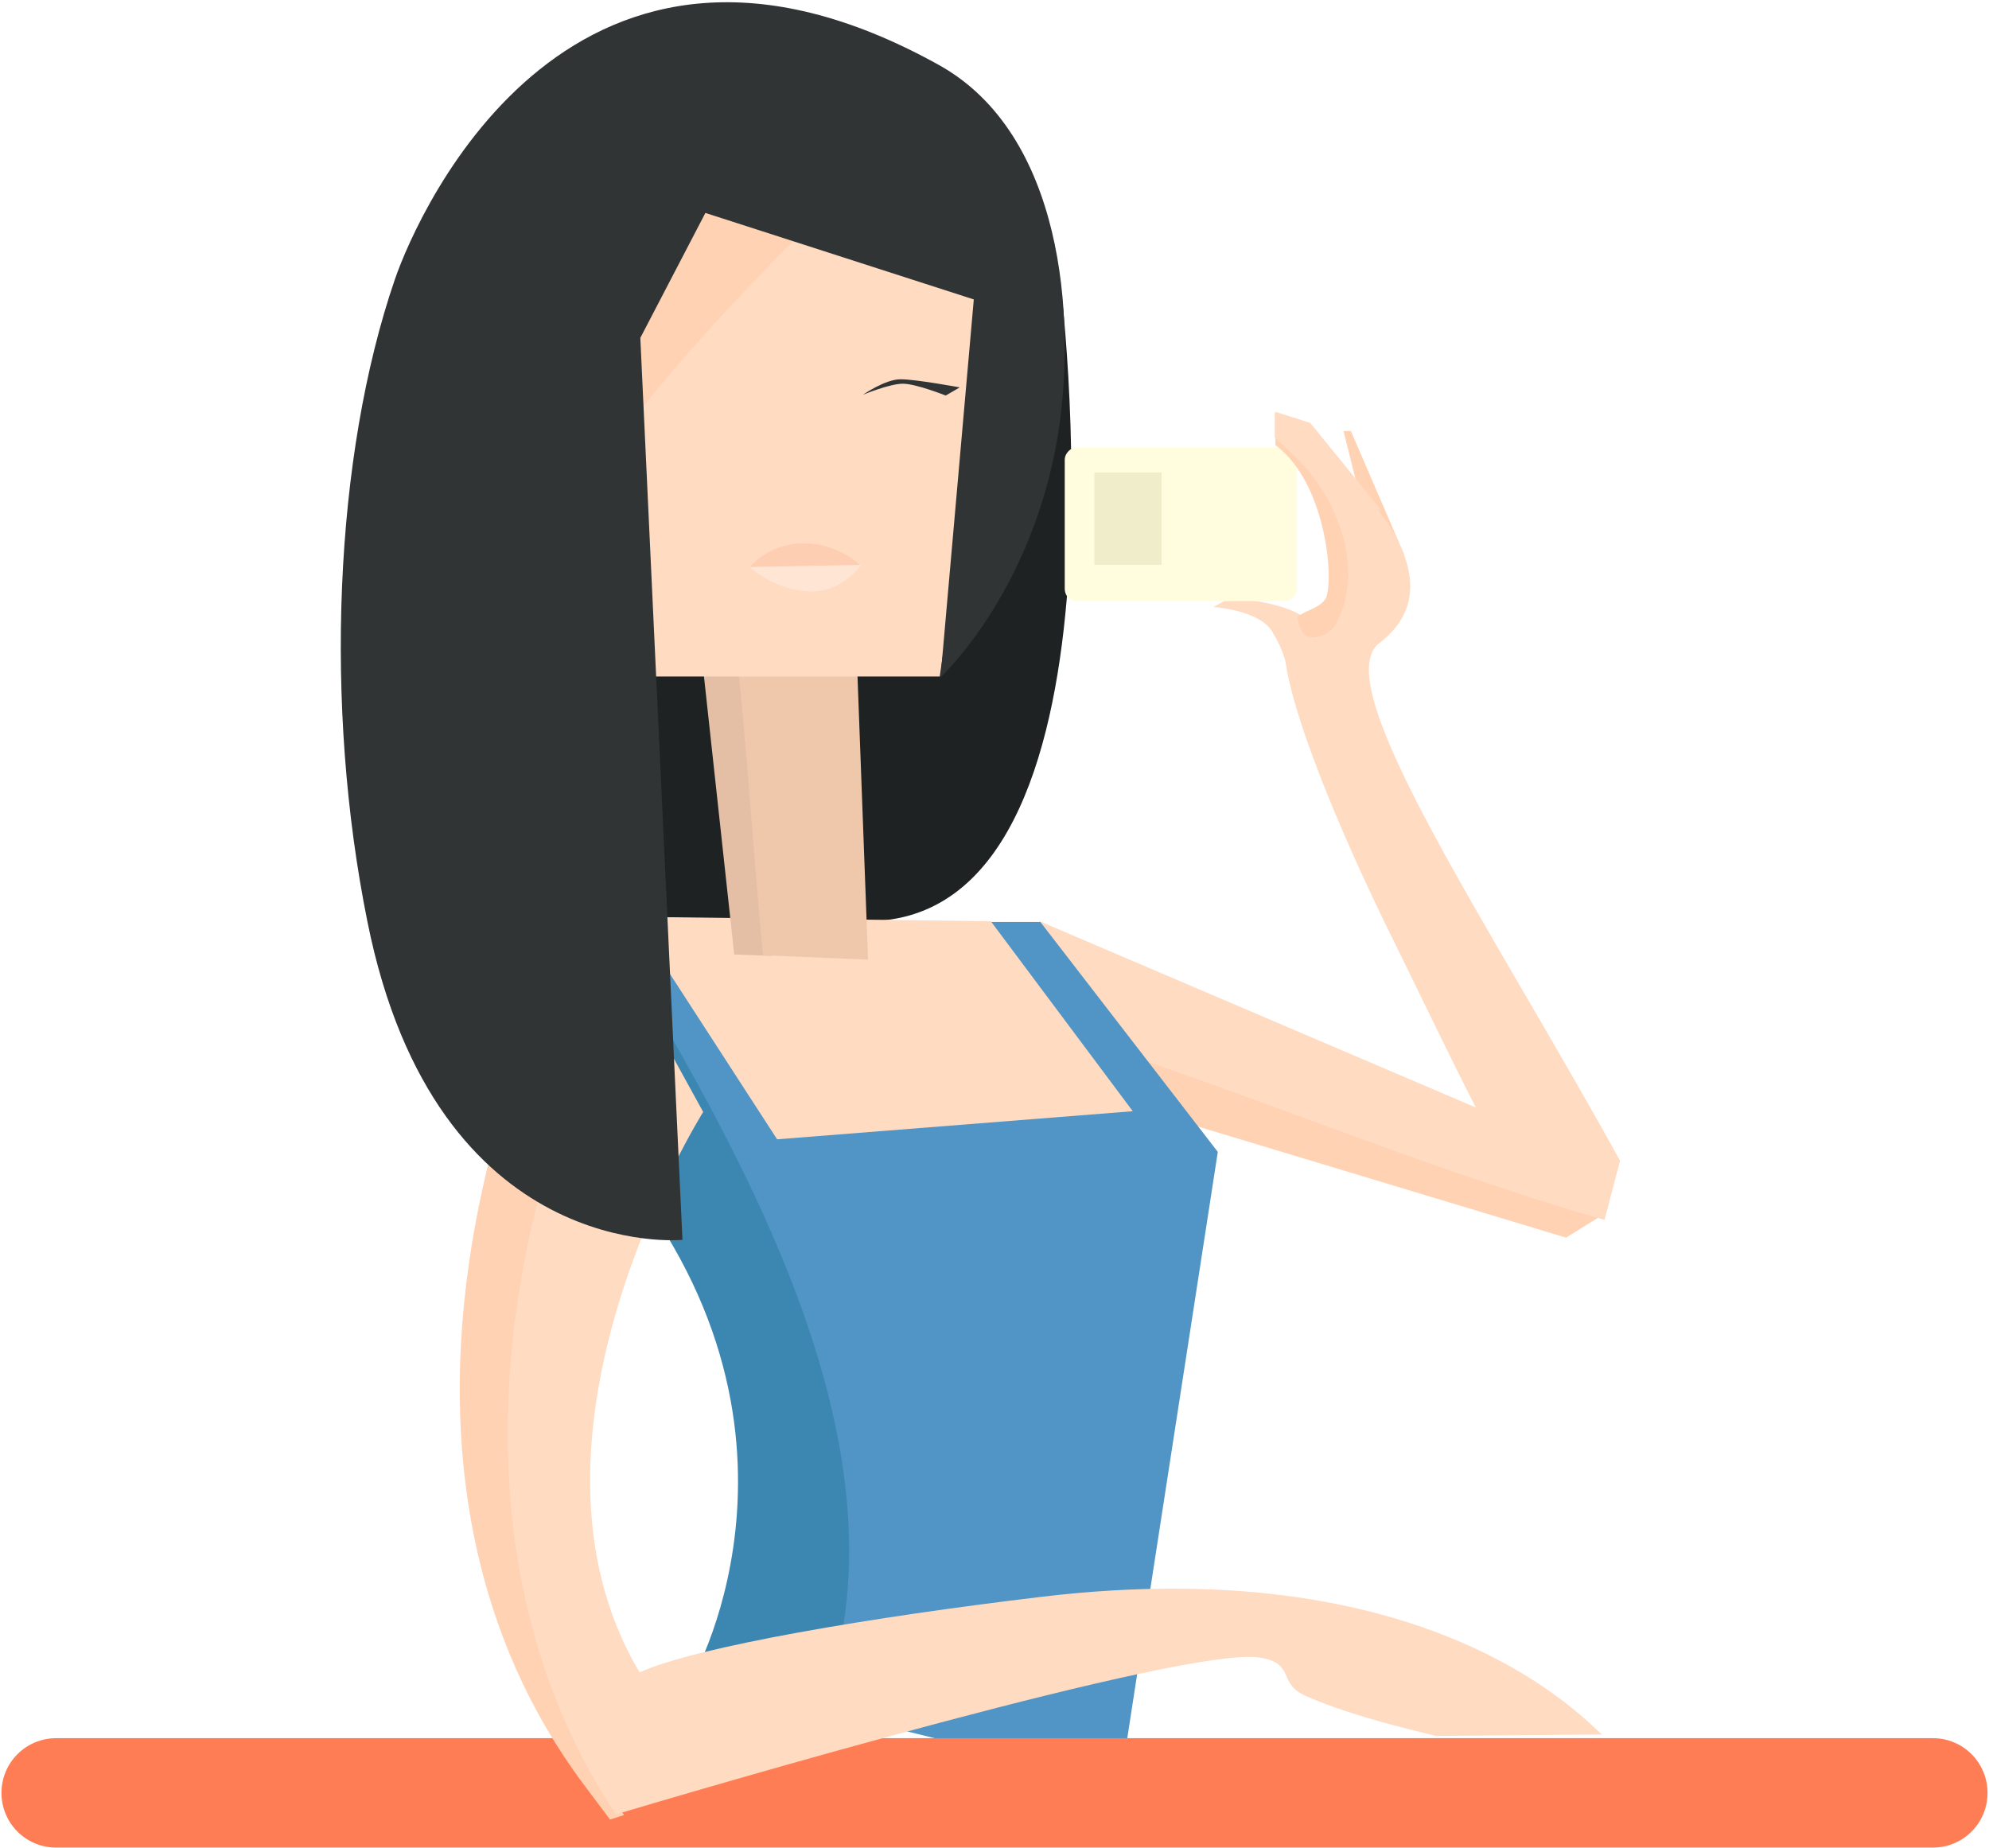 <?xml version="1.0" encoding="UTF-8"?>
<svg width="269px" height="250px" viewBox="0 0 269 250" version="1.1" xmlns="http://www.w3.org/2000/svg" xmlns:xlink="http://www.w3.org/1999/xlink">
    <!-- Generator: sketchtool 48.1 (47250) - http://www.bohemiancoding.com/sketch -->
    <title>BA5C60A6-C7F8-4D79-8D37-F33AC378E8C5</title>
    <desc>Created with sketchtool.</desc>
    <defs></defs>
    <g id="Как-сделать" stroke="none" stroke-width="1" fill="none" fill-rule="evenodd" transform="translate(-533, -144)">
        <g id="Group-7" transform="translate(480, 83)" fill-rule="nonzero">
            <g id="2Images-10" transform="translate(4, 25)">
                <g id="Fill_app" transform="translate(49, 36)">
                    <polygon id="Shape" fill="#FFD2B3" points="182.7 58.3 189.9 75 182.7 74.3 183.5 65.5 181.7 58.3"></polygon>
                    <path d="M164.1,82.1 C164.1,82.1 170.4,82.5 172.1,85.5 C173.1,87.2 173.9,88.8 174.5,92.3 C174.6,92.9 175.2,91.6 175.8,91.6 C178,91.9 178.2,88 178,85.9 C177.5,81.4 166.3,80.9 166.3,80.9 L164.1,82.1 Z" id="Shape" fill="#FFDBC2"></path>
                    <path d="M143.3,37.3 C143.3,37.3 154.6,124.6 117.2,124.6 C79.8,124.6 74.9,135.4 74.9,135.4 C74.9,135.4 69.1,36.8 69.7,36.7 C70.3,36.5 98.7,19.2 99.5,19.2 C100.3,19.2 143.3,37.3 143.3,37.3 Z" id="Shape" fill="#1E2223"></path>
                    <path d="M145.7,81.3 L173.7,81.3 C174.6,81.3 175.4,80.5 175.4,79.6 L175.4,62.2 C175.4,61.3 174.6,60.5 173.7,60.5 L145.7,60.5 C144.8,60.5 144,61.3 144,62.2 L144,79.6 C144,80.6 144.7,81.3 145.7,81.3 Z" id="Shape" fill="#FFFDDE"></path>
                    <g id="Group" transform="translate(140, 55)">
                        <path d="M0.9,91 L71.8,112.4 L77.1,109.1 C50.9,101.6 26.6,90.8 0.8,83 L0.9,91 Z" id="Shape" fill="#FFD2B3"></path>
                        <path d="M40.4,30 C45.4,22 40.4,11 34.4,6 C33.8,5.4 33.1,4.7 32.5,4.2 L32.5,5.2 C39.6,10.5 40.5,24.3 39.2,26.1 C38.3,27.3 36.7,27.5 35.5,28.4 C35.6,29.5 35.8,30.2 36.5,30.9 C38.4,32 40.4,30 40.4,30 Z" id="Shape" fill="#FFD2B3"></path>
                        <path d="M46.4,32.1 C58.3,23.2 43,8.6 32.4,0.7 L32.4,4.2 C33.1,4.8 33.7,5.4 34.3,6 C40.3,11 45.3,22 40.3,30 C40.3,30 38.3,32 36.3,31 C35.6,30.3 35.4,29.6 35.3,28.5 C34.2,29.4 33.4,31 33.9,34.7 C34.8,41.4 40.4,56 48.8,72.9 C52.2,79.8 56.6,89 59.6,94.8 L0.6,69.6 L0.7,83.9 C26.5,91.7 50.8,102.5 77,110 L79.1,102 C61.6,70.2 39.6,38 46.4,32.1 Z" id="Shape" fill="#FFDBC2"></path>
                    </g>
                    <path d="M82.6,124.6 L61.7,124.6 C61.7,124.6 69.5,141.9 81.1,154.9 C113.7,191.5 93.8,226.7 93.8,226.7 L112.1,231.2 C125.3,196.7 101.3,155.6 82.6,124.6 Z" id="Shape" fill="#3B87B2"></path>
                    <path d="M164.7,155.8 L140.7,124.7 L81.6,124.7 C100.3,155.7 124.3,196.7 111,231.3 L151.5,241.3 L164.7,155.8 Z" id="Shape" fill="#5095C5"></path>
                    <polygon id="Shape" fill="#FFDBC2" points="85.6 124 105.1 154.1 153.2 150.3 134 124.6"></polygon>
                    <path d="M94,80.4 L99.3,129.1 L104.4,129.3 C102.8,112.8 102,96.3 99.8,80 L94,80.4 Z" id="Shape" fill="#E5BFA5"></path>
                    <path d="M115.5,78.8 L98.6,79.9 C100.8,96.2 101.6,112.7 103.2,129.2 L117.4,129.8 L115.5,78.8 Z" id="Shape" fill="#EFC8AC"></path>
                    <path d="M116.4,20.1 C104,32 92,44.1 81.4,58 L87.2,91.5 L127.1,91.5 L137.3,20.1 L116.4,20.1 Z" id="Shape" fill="#FFDBC2"></path>
                    <path d="M117.5,22.6 L76,22.6 L82.6,60.5 C93.1,46.7 105.1,34.5 117.5,22.6 Z" id="Shape" fill="#FFD2B3"></path>
                    <path d="M101.4,76.7 L108.9,76.6 L116.4,76.5 C116.4,76.5 113.4,73.5 108.9,73.5 C104,73.4 101.4,76.7 101.4,76.7 Z" id="Shape" fill="#F25430" opacity="0.1"></path>
                    <path d="M109.8,80 C114,80 116.5,76.4 116.5,76.4 L101.4,76.7 C101.4,76.7 104.9,80 109.8,80 Z" id="Shape" fill="#FFE5D4"></path>
                    <path d="M116.7,53.4 C116.7,53.4 119.7,51.3 121.8,51.3 C123.9,51.3 129.8,52.4 129.8,52.4 L127.9,53.5 C127.9,53.5 123.9,51.9 122.1,51.9 C120.3,51.9 116.7,53.4 116.7,53.4 Z" id="Shape" fill="#303435"></path>
                    <path d="M261.4,249.9 L7.6,249.9 C3.5,249.9 0.2,246.6 0.2,242.5 C0.2,238.4 3.5,235.1 7.6,235.1 L261.4,235.1 C265.5,235.1 268.8,238.4 268.8,242.5 C268.8,246.6 265.5,249.9 261.4,249.9 Z" id="Shape" fill="#FF7D55"></path>
                    <polygon id="Shape" fill="#FFDBC2" points="177.2 57.2 186.8 69 180 67.4 172.5 55.7"></polygon>
                    <g id="Group" transform="translate(62, 131)">
                        <path d="M21.5,4.7 L13.1,0.5 C12.8,1.1 5.2,16.4 1.8,37.4 C-2.8,65.7 2.4,90.9 16.9,110.3 L20.5,115.1 C20.5,115.1 21.2,114.9 22.4,114.5 C1.1,82.7 4.8,39.5 21.5,4.7 Z" id="Shape" fill="#FFD2B3"></path>
                        <path d="M78.7,85 C56.1,87.7 32.2,91.7 24.5,95.2 C5.5,63.3 33,19.6 33.1,19.4 L23.7,2.3 L24.1,6.4 L20.5,4.6 C3.8,39.5 0.1,82.6 21.3,114.4 C33.4,110.8 98.6,91.6 108.4,93.2 C113.2,94 110.8,96.6 114.4,98.3 C121.2,101.4 132.1,103.7 132.2,103.8 L154.7,103.6 C153.4,103 133.3,78.4 78.7,85 Z" id="Shape" fill="#FFDBC2"></path>
                    </g>
                    <path d="M127,8.8 C77.7,-18.6 56.7,28.2 53.4,37.8 C45.2,61.7 43.8,95.5 49.7,124.7 C59,171 92.3,167.7 92.3,167.7 L86.6,45.7 L95.4,28.8 L131.7,40.5 L127.2,91.6 C127.2,91.6 139.6,80.2 143.1,58.7 C145.6,42.8 143.7,18.1 127,8.8 Z" id="Shape" fill="#303435"></path>
                    <rect id="Rectangle-path" fill="#E2DEB7" opacity="0.5" x="148" y="63.9" width="9.1" height="12.5"></rect>
                </g>
            </g>
        </g>
    </g>
</svg>